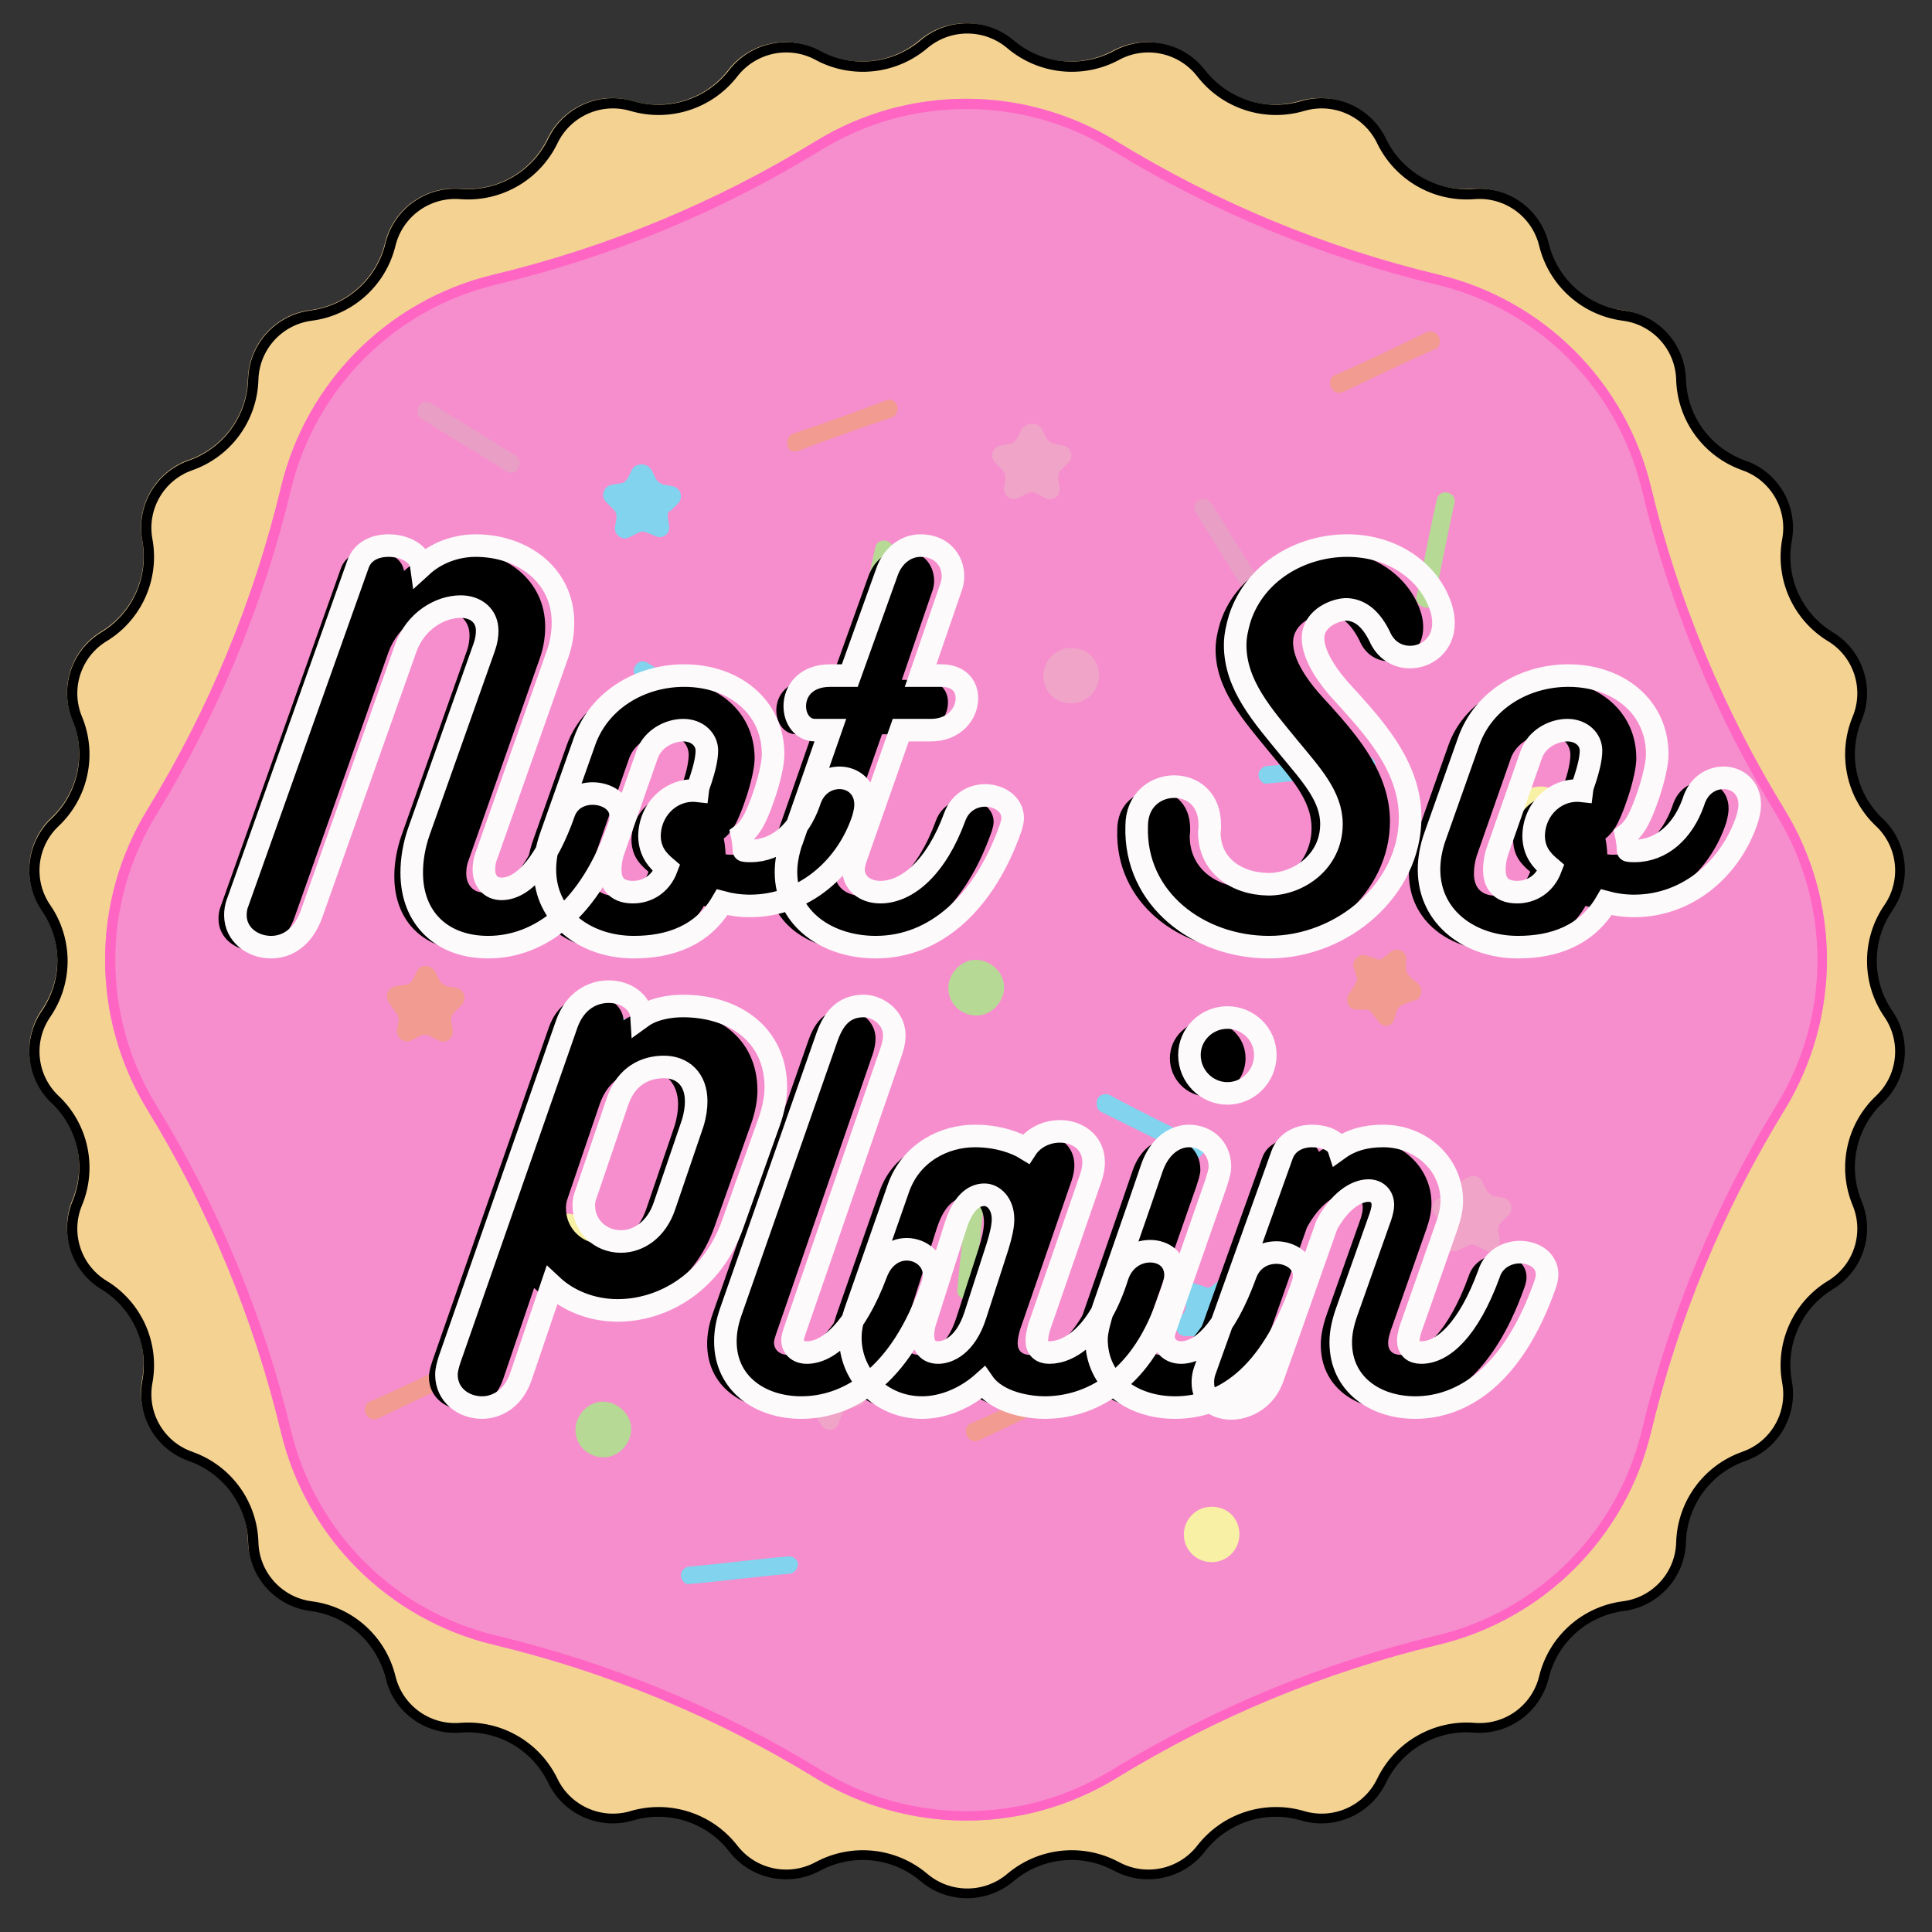 <svg xmlns="http://www.w3.org/2000/svg" xmlns:xlink="http://www.w3.org/1999/xlink" width="188" zoomAndPan="magnify" viewBox="0 0 141 141" height="188" preserveAspectRatio="xMidYMid meet" version="1.0"><rect x="0" y="0" width="141" height="141" fill="#333333" stroke="none"/><defs><g/><clipPath id="e15c8e73e6"><path d="M 2 1 L 139 1 L 139 139 L 2 139 Z M 2 1 " clip-rule="nonzero"/></clipPath><clipPath id="6c3ff6c91c"><path d="M 73.895 2.941 C 75.941 4.676 78.84 4.98 81.203 3.711 L 81.215 3.703 C 83.473 2.488 86.277 3.086 87.848 5.109 C 89.488 7.227 92.258 8.125 94.828 7.375 L 94.859 7.367 C 97.316 6.648 99.93 7.812 101.043 10.117 C 102.203 12.527 104.723 13.977 107.391 13.773 L 107.434 13.77 C 109.98 13.578 112.297 15.258 112.902 17.742 C 113.535 20.336 115.695 22.277 118.344 22.633 L 118.391 22.637 C 120.922 22.973 122.836 25.098 122.91 27.652 C 122.984 30.32 124.695 32.668 127.211 33.562 L 127.25 33.574 C 129.656 34.43 131.086 36.902 130.625 39.414 C 130.141 42.039 131.324 44.691 133.602 46.086 L 133.629 46.102 C 135.805 47.438 136.691 50.156 135.715 52.516 C 134.691 54.984 135.297 57.824 137.234 59.664 L 137.246 59.672 C 139.102 61.43 139.398 64.277 137.953 66.383 C 136.438 68.586 136.438 71.492 137.953 73.695 C 139.398 75.801 139.102 78.648 137.246 80.406 L 137.234 80.418 C 135.297 82.254 134.691 85.098 135.715 87.562 C 136.691 89.922 135.805 92.641 133.629 93.977 L 133.602 93.992 C 131.324 95.387 130.141 98.039 130.625 100.664 C 131.086 103.176 129.656 105.652 127.25 106.504 L 127.211 106.52 C 124.695 107.41 122.984 109.758 122.91 112.43 C 122.836 114.98 120.922 117.105 118.391 117.441 L 118.344 117.449 C 115.695 117.801 113.535 119.742 112.902 122.34 C 112.297 124.82 109.98 126.5 107.434 126.309 L 107.391 126.305 C 104.723 126.102 102.203 127.555 101.043 129.961 C 99.93 132.27 97.312 133.434 94.859 132.715 L 94.828 132.703 C 92.258 131.953 89.488 132.852 87.848 134.969 C 86.277 136.996 83.473 137.59 81.215 136.375 L 81.203 136.371 C 78.84 135.102 75.941 135.402 73.895 137.137 C 71.934 138.793 69.066 138.793 67.105 137.137 C 65.059 135.402 62.16 135.102 59.797 136.371 L 59.785 136.375 C 57.527 137.59 54.723 136.996 53.152 134.969 C 51.512 132.852 48.742 131.953 46.172 132.703 L 46.141 132.715 C 43.688 133.434 41.07 132.27 39.957 129.961 C 38.797 127.555 36.277 126.102 33.609 126.305 L 33.566 126.309 C 31.02 126.5 28.703 124.82 28.098 122.34 C 27.465 119.742 25.305 117.801 22.656 117.449 L 22.609 117.441 C 20.078 117.105 18.164 114.98 18.09 112.43 C 18.016 109.758 16.305 107.41 13.789 106.52 L 13.75 106.504 C 11.344 105.652 9.914 103.176 10.375 100.664 C 10.859 98.039 9.676 95.387 7.398 93.992 L 7.371 93.977 C 5.195 92.641 4.309 89.922 5.285 87.562 C 6.309 85.098 5.703 82.254 3.766 80.418 L 3.754 80.406 C 1.898 78.648 1.602 75.801 3.047 73.695 C 4.562 71.492 4.562 68.586 3.047 66.383 C 1.602 64.277 1.898 61.43 3.754 59.672 L 3.766 59.664 C 5.703 57.824 6.309 54.984 5.285 52.516 C 4.309 50.156 5.195 47.438 7.371 46.102 L 7.398 46.086 C 9.676 44.691 10.859 42.039 10.375 39.414 C 9.914 36.902 11.344 34.43 13.75 33.574 L 13.789 33.562 C 16.305 32.668 18.016 30.32 18.09 27.652 C 18.164 25.098 20.078 22.973 22.609 22.637 L 22.656 22.633 C 25.305 22.277 27.465 20.336 28.098 17.742 C 28.703 15.258 31.02 13.578 33.566 13.77 L 33.609 13.773 C 36.277 13.977 38.797 12.527 39.957 10.117 C 41.07 7.812 43.684 6.648 46.141 7.367 L 46.172 7.375 C 48.742 8.125 51.512 7.227 53.152 5.109 C 54.723 3.086 57.527 2.488 59.785 3.703 L 59.797 3.711 C 62.16 4.98 65.059 4.676 67.105 2.941 C 69.066 1.285 71.934 1.285 73.895 2.941 " clip-rule="nonzero"/></clipPath><clipPath id="664e8dd3dd"><path d="M 2 1 L 140 1 L 140 139 L 2 139 Z M 2 1 " clip-rule="nonzero"/></clipPath><clipPath id="880d976c57"><path d="M 73.977 2.945 C 76.027 4.68 78.93 4.984 81.293 3.715 L 81.305 3.707 C 83.566 2.492 86.371 3.09 87.945 5.117 C 89.586 7.234 92.359 8.137 94.934 7.383 L 94.965 7.375 C 97.422 6.656 100.039 7.82 101.152 10.129 C 102.316 12.539 104.84 13.992 107.508 13.789 L 107.551 13.785 C 110.105 13.594 112.422 15.273 113.027 17.762 C 113.66 20.359 115.824 22.305 118.477 22.656 L 118.523 22.664 C 121.055 23 122.973 25.125 123.043 27.684 C 123.121 30.355 124.832 32.703 127.352 33.598 L 127.391 33.613 C 129.801 34.465 131.234 36.945 130.77 39.457 C 130.285 42.086 131.469 44.742 133.75 46.137 L 133.777 46.152 C 135.957 47.488 136.844 50.211 135.863 52.574 C 134.84 55.043 135.445 57.891 137.387 59.73 L 137.398 59.738 C 139.254 61.5 139.555 64.348 138.105 66.457 C 136.59 68.66 136.59 71.574 138.105 73.777 C 139.555 75.887 139.254 78.734 137.398 80.496 L 137.387 80.504 C 135.445 82.344 134.84 85.191 135.863 87.66 C 136.844 90.023 135.957 92.746 133.777 94.082 L 133.75 94.098 C 131.469 95.492 130.285 98.148 130.77 100.777 C 131.234 103.289 129.801 105.77 127.391 106.621 L 127.352 106.637 C 124.832 107.531 123.121 109.879 123.043 112.555 C 122.973 115.109 121.055 117.234 118.523 117.57 L 118.477 117.578 C 115.824 117.93 113.66 119.875 113.027 122.473 C 112.422 124.961 110.105 126.645 107.551 126.449 L 107.508 126.445 C 104.84 126.242 102.316 127.695 101.152 130.109 C 100.039 132.414 97.422 133.582 94.965 132.863 L 94.934 132.852 C 92.359 132.102 89.586 133 87.945 135.117 C 86.371 137.148 83.566 137.742 81.305 136.527 L 81.293 136.523 C 78.93 135.25 76.027 135.555 73.977 137.289 C 72.016 138.949 69.141 138.949 67.18 137.289 C 65.129 135.555 62.227 135.25 59.863 136.523 L 59.852 136.527 C 57.59 137.742 54.785 137.148 53.211 135.117 C 51.57 133 48.797 132.102 46.223 132.852 L 46.191 132.863 C 43.734 133.582 41.113 132.414 40.004 130.109 C 38.84 127.695 36.316 126.242 33.645 126.445 L 33.605 126.449 C 31.051 126.645 28.734 124.961 28.129 122.473 C 27.496 119.875 25.332 117.93 22.68 117.578 L 22.633 117.57 C 20.102 117.234 18.184 115.109 18.109 112.555 C 18.035 109.879 16.324 107.531 13.805 106.637 L 13.766 106.621 C 11.355 105.77 9.922 103.289 10.387 100.777 C 10.871 98.148 9.688 95.492 7.406 94.098 L 7.379 94.082 C 5.199 92.746 4.312 90.023 5.293 87.66 C 6.316 85.191 5.711 82.344 3.77 80.504 L 3.758 80.496 C 1.902 78.734 1.602 75.887 3.051 73.777 C 4.566 71.574 4.566 68.66 3.051 66.457 C 1.602 64.348 1.902 61.5 3.758 59.738 L 3.77 59.73 C 5.711 57.891 6.316 55.043 5.293 52.574 C 4.312 50.211 5.199 47.488 7.379 46.152 L 7.406 46.137 C 9.688 44.742 10.871 42.086 10.387 39.457 C 9.922 36.945 11.355 34.465 13.766 33.613 L 13.805 33.598 C 16.324 32.703 18.035 30.355 18.109 27.684 C 18.184 25.125 20.102 23 22.633 22.664 L 22.68 22.656 C 25.332 22.305 27.496 20.359 28.129 17.762 C 28.734 15.273 31.051 13.594 33.605 13.785 L 33.648 13.789 C 36.316 13.992 38.84 12.539 40.004 10.129 C 41.113 7.82 43.734 6.656 46.191 7.375 L 46.223 7.383 C 48.797 8.137 51.57 7.234 53.211 5.117 C 54.785 3.09 57.59 2.492 59.852 3.707 L 59.863 3.715 C 62.227 4.984 65.129 4.68 67.18 2.945 C 69.141 1.285 72.016 1.285 73.977 2.945 " clip-rule="nonzero"/></clipPath><clipPath id="9a0cf6ee0a"><path d="M 7 7 L 134 7 L 134 133 L 7 133 Z M 7 7 " clip-rule="nonzero"/></clipPath><clipPath id="c4c55e437a"><path d="M 81.477 10.309 C 88.746 14.77 96.68 18.055 104.977 20.043 C 112.66 21.883 118.656 27.879 120.496 35.562 C 122.484 43.863 125.77 51.793 130.23 59.062 C 134.363 65.797 134.363 74.281 130.23 81.016 C 125.77 88.285 122.484 96.219 120.496 104.516 C 118.656 112.199 112.66 118.199 104.977 120.035 C 96.68 122.023 88.746 125.309 81.477 129.77 C 74.742 133.902 66.258 133.902 59.523 129.77 C 52.254 125.309 44.32 122.023 36.023 120.035 C 28.34 118.199 22.344 112.199 20.504 104.516 C 18.516 96.219 15.23 88.285 10.77 81.016 C 6.637 74.281 6.637 65.797 10.77 59.062 C 15.23 51.793 18.516 43.863 20.504 35.562 C 22.344 27.879 28.34 21.883 36.023 20.043 C 44.32 18.055 52.254 14.77 59.523 10.309 C 66.258 6.176 74.742 6.176 81.477 10.309 " clip-rule="nonzero"/></clipPath><clipPath id="059dbe1c79"><path d="M 7 7 L 134 7 L 134 133 L 7 133 Z M 7 7 " clip-rule="nonzero"/></clipPath><clipPath id="3b7df04542"><path d="M 81.477 10.309 C 88.746 14.77 96.676 18.055 104.977 20.043 C 112.656 21.883 118.656 27.879 120.496 35.562 C 122.484 43.859 125.77 51.793 130.23 59.062 C 134.363 65.797 134.363 74.281 130.23 81.016 C 125.77 88.285 122.484 96.219 120.496 104.516 C 118.656 112.199 112.656 118.195 104.977 120.035 C 96.676 122.023 88.746 125.309 81.477 129.77 C 74.742 133.902 66.258 133.902 59.523 129.77 C 52.254 125.309 44.32 122.023 36.023 120.035 C 28.34 118.195 22.344 112.199 20.504 104.516 C 18.516 96.219 15.23 88.285 10.77 81.016 C 6.637 74.281 6.637 65.797 10.77 59.062 C 15.23 51.793 18.516 43.859 20.504 35.562 C 22.344 27.879 28.34 21.883 36.023 20.043 C 44.32 18.055 52.254 14.77 59.523 10.309 C 66.258 6.176 74.742 6.176 81.477 10.309 " clip-rule="nonzero"/></clipPath><clipPath id="c87017b2fa"><path d="M 49 113 L 59 113 L 59 115.914 L 49 115.914 Z M 49 113 " clip-rule="nonzero"/></clipPath><clipPath id="1447b4365c"><path d="M 110 57 L 114.469 57 L 114.469 62 L 110 62 Z M 110 57 " clip-rule="nonzero"/></clipPath><clipPath id="a2b507c550"><path d="M 26.527 99 L 35 99 L 35 104 L 26.527 104 Z M 26.527 99 " clip-rule="nonzero"/></clipPath></defs><g clip-path="url(#e15c8e73e6)"><g clip-path="url(#6c3ff6c91c)"><path fill="#f4d292" d="M 0.531 0.07 L 140.469 0.07 L 140.469 140.008 L 0.531 140.008 Z M 0.531 0.07 " fill-opacity="1" fill-rule="nonzero"/></g></g><g clip-path="url(#664e8dd3dd)"><g clip-path="url(#880d976c57)"><path stroke-linecap="butt" transform="matrix(1.024, 0, 0, 1.024, 0.532, 0.072)" fill="none" stroke-linejoin="miter" d="M 71.742 2.807 C 73.745 4.501 76.58 4.799 78.888 3.559 L 78.9 3.551 C 81.109 2.364 83.849 2.948 85.387 4.928 C 86.989 6.996 89.698 7.878 92.213 7.141 L 92.243 7.134 C 94.643 6.432 97.2 7.569 98.287 9.824 C 99.424 12.178 101.889 13.598 104.496 13.399 L 104.538 13.395 C 107.033 13.208 109.296 14.849 109.887 17.28 C 110.505 19.817 112.619 21.717 115.21 22.061 L 115.256 22.068 C 117.728 22.397 119.602 24.472 119.671 26.972 C 119.747 29.582 121.418 31.875 123.879 32.749 L 123.917 32.764 C 126.272 33.596 127.672 36.019 127.218 38.472 C 126.745 41.04 127.901 43.635 130.129 44.997 L 130.156 45.012 C 132.285 46.317 133.151 48.977 132.194 51.285 C 131.194 53.697 131.785 56.478 133.682 58.276 L 133.693 58.283 C 135.506 60.004 135.8 62.786 134.384 64.846 C 132.903 66.998 132.903 69.845 134.384 71.997 C 135.8 74.057 135.506 76.839 133.693 78.56 L 133.682 78.568 C 131.785 80.365 131.194 83.146 132.194 85.558 C 133.151 87.866 132.285 90.526 130.156 91.831 L 130.129 91.846 C 127.901 93.208 126.745 95.803 127.218 98.371 C 127.672 100.824 126.272 103.247 123.917 104.079 L 123.879 104.095 C 121.418 104.968 119.747 107.262 119.671 109.875 C 119.602 112.371 117.728 114.447 115.256 114.775 L 115.21 114.782 C 112.619 115.126 110.505 117.026 109.887 119.563 C 109.296 121.994 107.033 123.639 104.538 123.448 L 104.496 123.444 C 101.889 123.246 99.424 124.665 98.287 127.023 C 97.2 129.274 94.643 130.415 92.243 129.713 L 92.213 129.702 C 89.698 128.969 86.989 129.847 85.387 131.915 C 83.849 133.899 81.109 134.479 78.9 133.292 L 78.888 133.288 C 76.58 132.044 73.745 132.342 71.742 134.036 C 69.826 135.658 67.018 135.658 65.102 134.036 C 63.099 132.342 60.264 132.044 57.955 133.288 L 57.944 133.292 C 55.735 134.479 52.995 133.899 51.457 131.915 C 49.855 129.847 47.146 128.969 44.631 129.702 L 44.601 129.713 C 42.2 130.415 39.64 129.274 38.556 127.023 C 37.419 124.665 34.954 123.246 32.345 123.444 L 32.306 123.448 C 29.811 123.639 27.548 121.994 26.957 119.563 C 26.339 117.026 24.225 115.126 21.634 114.782 L 21.588 114.775 C 19.116 114.447 17.242 112.371 17.17 109.875 C 17.097 107.262 15.426 104.968 12.965 104.095 L 12.926 104.079 C 10.572 103.247 9.172 100.824 9.626 98.371 C 10.099 95.803 8.943 93.208 6.715 91.846 L 6.688 91.831 C 4.559 90.526 3.692 87.866 4.65 85.558 C 5.65 83.146 5.058 80.365 3.162 78.568 L 3.151 78.56 C 1.338 76.839 1.044 74.057 2.46 71.997 C 3.94 69.845 3.94 66.998 2.46 64.846 C 1.044 62.786 1.338 60.004 3.151 58.283 L 3.162 58.276 C 5.058 56.478 5.65 53.697 4.65 51.285 C 3.692 48.977 4.559 46.317 6.688 45.012 L 6.715 44.997 C 8.943 43.635 10.099 41.04 9.626 38.472 C 9.172 36.019 10.572 33.596 12.926 32.764 L 12.965 32.749 C 15.426 31.875 17.097 29.582 17.17 26.972 C 17.242 24.472 19.116 22.397 21.588 22.068 L 21.634 22.061 C 24.225 21.717 26.339 19.817 26.957 17.28 C 27.548 14.849 29.811 13.208 32.306 13.395 L 32.348 13.399 C 34.954 13.598 37.419 12.178 38.556 9.824 C 39.64 7.569 42.2 6.432 44.601 7.134 L 44.631 7.141 C 47.146 7.878 49.855 6.996 51.457 4.928 C 52.995 2.948 55.735 2.364 57.944 3.551 L 57.955 3.559 C 60.264 4.799 63.099 4.501 65.102 2.807 C 67.018 1.185 69.826 1.185 71.742 2.807 " stroke="#000000" stroke-width="1.457" stroke-opacity="1" stroke-miterlimit="4"/></g></g><g clip-path="url(#9a0cf6ee0a)"><g clip-path="url(#c4c55e437a)"><path fill="#f68ecd" d="M 4.031 3.574 L 136.969 3.574 L 136.969 136.508 L 4.031 136.508 Z M 4.031 3.574 " fill-opacity="1" fill-rule="nonzero"/></g></g><g clip-path="url(#059dbe1c79)"><g clip-path="url(#3b7df04542)"><path stroke-linecap="butt" transform="matrix(1.023, 0, 0, 1.023, 4.033, 3.572)" fill="none" stroke-linejoin="miter" d="M 75.735 6.587 C 82.844 10.95 90.598 14.163 98.716 16.107 C 106.226 17.906 112.094 23.77 113.893 31.284 C 115.838 39.398 119.05 47.156 123.413 54.266 C 127.454 60.851 127.454 69.149 123.413 75.734 C 119.05 82.843 115.838 90.602 113.893 98.716 C 112.094 106.23 106.226 112.094 98.716 113.893 C 90.598 115.837 82.844 119.05 75.735 123.412 C 69.149 127.454 60.852 127.454 54.266 123.412 C 47.157 119.05 39.398 115.837 31.285 113.893 C 23.77 112.094 17.907 106.23 16.107 98.716 C 14.163 90.602 10.95 82.843 6.588 75.734 C 2.546 69.149 2.546 60.851 6.588 54.266 C 10.95 47.156 14.163 39.398 16.107 31.284 C 17.907 23.77 23.77 17.906 31.285 16.107 C 39.398 14.163 47.157 10.95 54.266 6.587 C 60.852 2.546 69.149 2.546 75.735 6.587 " stroke="#ff66c4" stroke-width="1.457" stroke-opacity="1" stroke-miterlimit="4"/></g></g><path fill="#e99ec5" d="M 37.625 33.242 C 35.598 31.965 33.465 30.688 31.438 29.41 C 30.691 28.984 30.051 30.156 30.797 30.582 C 32.824 31.859 34.957 33.137 36.988 34.414 C 37.625 34.84 38.375 33.773 37.625 33.242 Z M 37.625 33.242 " fill-opacity="1" fill-rule="nonzero"/><path fill="#81d3ee" d="M 53.422 52.184 C 51.395 50.906 49.258 49.629 47.23 48.352 C 46.484 47.926 45.844 49.098 46.59 49.523 C 48.621 50.801 50.754 52.078 52.781 53.355 C 53.422 53.781 54.062 52.609 53.422 52.184 Z M 53.422 52.184 " fill-opacity="1" fill-rule="nonzero"/><path fill="#81d3ee" d="M 99.738 55.164 C 97.285 55.375 94.938 55.695 92.484 55.906 C 92.164 55.906 91.844 56.227 91.844 56.547 C 91.844 56.863 92.164 57.289 92.484 57.184 C 94.938 56.973 97.285 56.652 99.738 56.441 C 100.059 56.441 100.379 56.121 100.379 55.801 C 100.379 55.48 100.059 55.164 99.738 55.164 Z M 99.738 55.164 " fill-opacity="1" fill-rule="nonzero"/><g clip-path="url(#c87017b2fa)"><path fill="#81d3ee" d="M 57.586 113.582 C 55.129 113.793 52.781 114.113 50.328 114.328 C 50.008 114.328 49.688 114.645 49.688 114.965 C 49.688 115.285 50.008 115.711 50.328 115.602 C 52.781 115.391 55.129 115.07 57.586 114.859 C 57.902 114.859 58.223 114.539 58.223 114.219 C 58.332 114.008 58.012 113.582 57.586 113.582 Z M 57.586 113.582 " fill-opacity="1" fill-rule="nonzero"/></g><path fill="#81d3ee" d="M 50.328 77.297 C 48.301 76.02 46.164 74.742 44.137 73.465 C 43.391 72.934 42.75 74.105 43.391 74.637 C 45.418 75.914 47.551 77.191 49.578 78.465 C 50.328 78.891 50.969 77.723 50.328 77.297 Z M 50.328 77.297 " fill-opacity="1" fill-rule="nonzero"/><path fill="#b6d995" d="M 63.668 47.395 C 64.199 45.055 64.629 42.605 65.16 40.266 C 65.375 39.414 64.094 39.094 63.879 39.945 C 63.348 42.285 62.922 44.734 62.387 47.074 C 62.281 47.926 63.562 48.246 63.668 47.395 Z M 63.668 47.395 " fill-opacity="1" fill-rule="nonzero"/><path fill="#e99ec5" d="M 87.254 37.391 C 88.535 39.414 89.816 41.543 91.094 43.562 C 91.523 44.309 92.695 43.672 92.27 42.926 C 90.988 40.902 89.707 38.777 88.426 36.754 C 87.895 36.008 86.828 36.648 87.254 37.391 Z M 87.254 37.391 " fill-opacity="1" fill-rule="nonzero"/><path fill="#b6d995" d="M 104.648 43.883 C 105.184 41.543 105.609 39.094 106.145 36.754 C 106.355 35.902 105.078 35.582 104.863 36.434 C 104.328 38.777 103.902 41.223 103.367 43.562 C 103.262 44.309 104.543 44.734 104.648 43.883 Z M 104.648 43.883 " fill-opacity="1" fill-rule="nonzero"/><path fill="#f29b91" d="M 58.223 32.922 C 60.465 32.07 62.812 31.219 65.055 30.477 C 65.375 30.371 65.59 30.051 65.48 29.625 C 65.375 29.305 65.055 29.094 64.734 29.199 C 62.492 30.051 60.145 30.902 57.902 31.645 C 57.586 31.754 57.371 32.07 57.477 32.496 C 57.477 32.816 57.797 33.031 58.223 32.922 Z M 58.223 32.922 " fill-opacity="1" fill-rule="nonzero"/><path fill="#81d3ee" d="M 47.551 34.305 L 47.871 34.945 C 47.98 35.156 48.191 35.266 48.406 35.371 L 49.047 35.477 C 49.688 35.582 49.898 36.328 49.473 36.754 L 48.938 37.285 C 48.727 37.285 48.727 37.5 48.727 37.711 L 48.832 38.352 C 48.938 38.988 48.301 39.414 47.766 39.094 L 47.23 38.883 C 47.02 38.777 46.805 38.777 46.59 38.883 L 45.949 39.199 C 45.418 39.52 44.777 38.988 44.883 38.457 L 44.992 37.816 C 44.992 37.605 44.992 37.391 44.777 37.18 L 44.242 36.648 C 43.816 36.223 44.031 35.477 44.672 35.371 L 45.312 35.266 C 45.523 35.266 45.738 35.051 45.844 34.84 L 46.164 34.199 C 46.484 33.773 47.23 33.773 47.551 34.305 Z M 47.551 34.305 " fill-opacity="1" fill-rule="nonzero"/><path fill="#f29b91" d="M 62.066 57.078 L 62.387 57.715 C 62.492 57.93 62.707 58.035 62.922 58.141 L 63.562 58.25 C 64.199 58.355 64.414 59.102 63.988 59.527 L 63.453 60.059 C 63.242 60.27 63.242 60.484 63.242 60.695 L 63.348 61.336 C 63.453 61.973 62.812 62.398 62.281 62.078 L 61.641 61.762 C 61.426 61.652 61.211 61.652 61 61.762 L 60.465 61.973 C 59.934 62.293 59.293 61.762 59.398 61.227 L 59.504 60.59 C 59.504 60.375 59.504 60.164 59.293 59.949 L 58.758 59.418 C 58.332 58.992 58.543 58.25 59.184 58.141 L 59.824 58.035 C 60.039 58.035 60.254 57.824 60.359 57.609 L 60.68 56.973 C 61 56.547 61.852 56.547 62.066 57.078 Z M 62.066 57.078 " fill-opacity="1" fill-rule="nonzero"/><path fill="#f29b91" d="M 31.758 70.91 L 32.078 71.551 C 32.184 71.762 32.398 71.867 32.609 71.977 L 33.25 72.082 C 33.891 72.188 34.105 72.934 33.68 73.359 L 33.145 73.891 C 32.93 74.105 32.93 74.316 32.93 74.527 L 33.039 75.168 C 33.145 75.805 32.504 76.23 31.969 75.914 L 31.328 75.594 C 31.117 75.488 30.902 75.488 30.691 75.594 L 30.051 75.914 C 29.516 76.23 28.875 75.699 28.98 75.168 L 29.09 74.527 C 29.09 74.316 29.09 74.105 28.875 73.891 L 28.449 73.254 C 28.023 72.828 28.234 72.082 28.875 71.977 L 29.621 71.867 C 29.836 71.867 30.051 71.656 30.156 71.441 L 30.477 70.805 C 30.691 70.379 31.438 70.379 31.758 70.91 Z M 31.758 70.91 " fill-opacity="1" fill-rule="nonzero"/><path fill="#efa4c8" d="M 76.047 31.328 L 76.367 31.965 C 76.473 32.18 76.688 32.285 76.902 32.391 L 77.543 32.496 C 78.184 32.605 78.395 33.348 77.969 33.773 L 77.434 34.305 C 77.223 34.52 77.223 34.73 77.223 34.945 L 77.328 35.582 C 77.434 36.223 76.793 36.648 76.262 36.328 L 75.621 36.008 C 75.406 35.902 75.195 35.902 74.98 36.008 L 74.34 36.328 C 73.805 36.648 73.164 36.117 73.273 35.582 L 73.379 34.945 C 73.379 34.73 73.379 34.52 73.164 34.305 L 72.633 33.773 C 72.207 33.348 72.418 32.605 73.059 32.496 L 73.699 32.391 C 73.914 32.391 74.125 32.18 74.234 31.965 L 74.555 31.328 C 74.98 30.793 75.727 30.793 76.047 31.328 Z M 76.047 31.328 " fill-opacity="1" fill-rule="nonzero"/><path fill="#efa4c8" d="M 108.172 86.234 L 108.492 86.871 C 108.598 87.086 108.812 87.191 109.023 87.297 L 109.664 87.406 C 110.305 87.512 110.52 88.258 110.094 88.684 L 109.559 89.215 C 109.344 89.426 109.344 89.641 109.344 89.852 L 109.453 90.492 C 109.559 91.129 108.918 91.555 108.383 91.234 L 107.746 90.918 C 107.531 90.809 107.316 90.809 107.105 90.918 L 106.465 91.234 C 105.93 91.555 105.289 91.023 105.395 90.492 L 105.504 89.852 C 105.504 89.641 105.504 89.426 105.289 89.215 L 104.758 88.684 C 104.328 88.258 104.543 87.512 105.184 87.406 L 105.824 87.297 C 106.035 87.297 106.25 87.086 106.355 86.871 L 106.676 86.234 C 107.211 85.703 107.957 85.703 108.172 86.234 Z M 108.172 86.234 " fill-opacity="1" fill-rule="nonzero"/><path fill="#f8f0a5" d="M 39.336 45.586 C 39.336 46.648 38.48 47.609 37.305 47.609 C 36.133 47.609 35.277 46.758 35.277 45.586 C 35.277 44.414 36.133 43.562 37.305 43.562 C 38.48 43.562 39.336 44.414 39.336 45.586 Z M 39.336 45.586 " fill-opacity="1" fill-rule="nonzero"/><g clip-path="url(#1447b4365c)"><path fill="#f8f0a5" d="M 114.469 59.418 C 114.469 60.484 113.613 61.441 112.441 61.441 C 111.371 61.441 110.414 60.59 110.414 59.418 C 110.414 58.25 111.266 57.398 112.441 57.398 C 113.508 57.398 114.469 58.25 114.469 59.418 Z M 114.469 59.418 " fill-opacity="1" fill-rule="nonzero"/></g><path fill="#f8f0a5" d="M 90.453 111.984 C 90.453 113.051 89.602 114.008 88.426 114.008 C 87.359 114.008 86.398 113.156 86.398 111.984 C 86.398 110.922 87.254 109.965 88.426 109.965 C 89.602 109.965 90.453 110.816 90.453 111.984 Z M 90.453 111.984 " fill-opacity="1" fill-rule="nonzero"/><path fill="#f8f0a5" d="M 43.391 90.598 C 43.391 91.66 42.535 92.617 41.363 92.617 C 40.293 92.617 39.336 91.77 39.336 90.598 C 39.336 89.531 40.188 88.574 41.363 88.574 C 42.43 88.574 43.391 89.426 43.391 90.598 Z M 43.391 90.598 " fill-opacity="1" fill-rule="nonzero"/><path fill="#b6d995" d="M 43.391 62.078 C 43.391 63.145 42.535 64.102 41.363 64.102 C 40.293 64.102 39.336 63.25 39.336 62.078 C 39.336 61.016 40.188 60.059 41.363 60.059 C 42.43 60.059 43.391 61.016 43.391 62.078 Z M 43.391 62.078 " fill-opacity="1" fill-rule="nonzero"/><path fill="#efa4c8" d="M 80.211 49.309 C 80.211 50.375 79.355 51.332 78.184 51.332 C 77.008 51.332 76.152 50.48 76.152 49.309 C 76.152 48.246 77.008 47.289 78.184 47.289 C 79.355 47.289 80.211 48.141 80.211 49.309 Z M 80.211 49.309 " fill-opacity="1" fill-rule="nonzero"/><path fill="#e99ec5" d="M 97.926 98.363 C 100.059 99.43 102.301 100.492 104.438 101.664 C 104.758 101.875 105.184 101.77 105.395 101.449 C 105.609 101.133 105.504 100.707 105.184 100.492 C 103.047 99.43 100.809 98.363 98.672 97.195 C 98.352 96.98 97.926 97.09 97.711 97.406 C 97.5 97.727 97.605 98.258 97.926 98.363 Z M 97.926 98.363 " fill-opacity="1" fill-rule="nonzero"/><path fill="#81d3ee" d="M 80.316 81.125 C 82.449 82.191 84.691 83.254 86.828 84.426 C 87.148 84.637 87.574 84.531 87.785 84.211 C 88 83.895 87.895 83.469 87.574 83.254 C 85.438 82.191 83.199 81.125 81.062 79.957 C 80.742 79.742 80.316 79.852 80.102 80.168 C 79.996 80.488 79.996 80.914 80.316 81.125 Z M 80.316 81.125 " fill-opacity="1" fill-rule="nonzero"/><path fill="#b6d995" d="M 70.605 86.98 C 70.391 89.426 70.07 91.77 69.855 94.215 C 69.855 94.535 70.176 94.855 70.496 94.855 C 70.926 94.855 71.137 94.535 71.137 94.215 C 71.352 91.77 71.672 89.426 71.887 86.98 C 71.887 86.66 71.566 86.34 71.246 86.34 C 70.926 86.34 70.605 86.555 70.605 86.98 Z M 70.605 86.98 " fill-opacity="1" fill-rule="nonzero"/><path fill="#f29b91" d="M 77.434 100.812 C 75.195 101.875 73.059 102.941 70.816 103.898 C 70.496 104.004 70.391 104.535 70.605 104.855 C 70.816 105.176 71.137 105.281 71.566 105.07 C 73.805 104.004 75.941 102.941 78.184 101.984 C 78.504 101.875 78.609 101.344 78.395 101.023 C 78.074 100.707 77.754 100.602 77.434 100.812 Z M 77.434 100.812 " fill-opacity="1" fill-rule="nonzero"/><path fill="#f29b91" d="M 104.008 24.305 C 101.77 25.367 99.633 26.434 97.391 27.391 C 97.07 27.496 96.965 28.027 97.18 28.348 C 97.391 28.668 97.711 28.773 98.141 28.559 C 100.379 27.496 102.516 26.434 104.758 25.473 C 105.078 25.367 105.184 24.836 104.969 24.516 C 104.758 24.199 104.328 24.09 104.008 24.305 Z M 104.008 24.305 " fill-opacity="1" fill-rule="nonzero"/><g clip-path="url(#a2b507c550)"><path fill="#f29b91" d="M 33.57 99.215 C 31.328 100.281 29.195 101.344 26.953 102.301 C 26.633 102.41 26.527 102.941 26.742 103.262 C 26.953 103.578 27.273 103.688 27.703 103.473 C 29.941 102.41 32.078 101.344 34.316 100.387 C 34.637 100.281 34.746 99.75 34.531 99.43 C 34.211 99.109 33.891 99.004 33.57 99.215 Z M 33.57 99.215 " fill-opacity="1" fill-rule="nonzero"/></g><path fill="#81d3ee" d="M 88 98.363 L 87.68 97.832 C 87.574 97.621 87.359 97.516 87.148 97.516 L 86.508 97.516 C 85.867 97.516 85.652 96.77 85.973 96.344 L 86.398 95.812 C 86.508 95.598 86.613 95.387 86.508 95.172 L 86.293 94.535 C 86.188 94.004 86.719 93.469 87.254 93.684 L 87.895 93.895 C 88.105 94.004 88.32 94.004 88.535 93.789 L 89.066 93.363 C 89.602 93.043 90.242 93.469 90.137 94.004 L 90.137 94.641 C 90.137 94.855 90.242 95.066 90.453 95.277 L 90.988 95.703 C 91.414 96.129 91.309 96.875 90.668 96.98 L 90.027 97.195 C 89.816 97.301 89.602 97.406 89.496 97.621 L 89.281 98.258 C 89.066 98.789 88.32 98.898 88 98.363 Z M 88 98.363 " fill-opacity="1" fill-rule="nonzero"/><path fill="#f29b91" d="M 100.594 74.527 L 100.168 73.996 C 100.059 73.785 99.848 73.68 99.633 73.68 L 98.992 73.68 C 98.352 73.68 98.141 72.934 98.461 72.508 L 98.887 71.867 C 98.992 71.656 99.102 71.441 98.992 71.23 L 98.781 70.594 C 98.672 70.059 99.207 69.527 99.738 69.742 L 100.379 69.953 C 100.594 70.059 100.809 70.059 101.02 69.848 L 101.555 69.422 C 102.09 69.102 102.727 69.527 102.621 70.059 L 102.621 70.699 C 102.621 70.91 102.727 71.125 102.941 71.336 L 103.477 71.762 C 103.902 72.188 103.797 72.934 103.156 73.039 L 102.516 73.254 C 102.301 73.359 102.09 73.465 101.98 73.68 L 101.77 74.316 C 101.66 74.953 100.914 75.062 100.594 74.527 Z M 100.594 74.527 " fill-opacity="1" fill-rule="nonzero"/><path fill="#efa4c8" d="M 59.934 104.004 L 59.613 103.473 C 59.504 103.262 59.293 103.152 59.078 103.152 L 58.438 103.152 C 57.797 103.152 57.586 102.41 57.902 101.984 L 58.332 101.449 C 58.438 101.238 58.543 101.023 58.438 100.812 L 58.223 100.176 C 58.117 99.641 58.652 99.109 59.184 99.324 L 59.824 99.535 C 60.039 99.641 60.254 99.641 60.465 99.43 L 61 99.004 C 61.531 98.684 62.172 99.109 62.066 99.641 L 62.066 100.281 C 62.066 100.492 62.172 100.707 62.387 100.918 L 62.922 101.344 C 63.348 101.77 63.242 102.516 62.602 102.621 L 61.961 102.836 C 61.746 102.941 61.531 103.047 61.426 103.262 L 61.211 103.898 C 61 104.43 60.254 104.535 59.934 104.004 Z M 59.934 104.004 " fill-opacity="1" fill-rule="nonzero"/><path fill="#f8f0a5" d="M 85.652 66.867 C 85.547 65.805 86.398 64.738 87.465 64.633 C 88.535 64.527 89.602 65.379 89.707 66.441 C 89.816 67.508 88.961 68.57 87.895 68.676 C 86.828 68.781 85.758 68.039 85.652 66.867 Z M 85.652 66.867 " fill-opacity="1" fill-rule="nonzero"/><path fill="#b6d995" d="M 69.219 72.293 C 69.109 71.23 69.965 70.168 71.031 70.059 C 72.098 69.953 73.164 70.805 73.273 71.867 C 73.379 72.934 72.527 73.996 71.457 74.105 C 70.391 74.211 69.324 73.465 69.219 72.293 Z M 69.219 72.293 " fill-opacity="1" fill-rule="nonzero"/><path fill="#b6d995" d="M 42.004 104.535 C 41.895 103.473 42.75 102.41 43.816 102.301 C 44.883 102.195 45.949 103.047 46.059 104.109 C 46.164 105.176 45.312 106.238 44.242 106.348 C 43.176 106.453 42.109 105.707 42.004 104.535 Z M 42.004 104.535 " fill-opacity="1" fill-rule="nonzero"/><path fill="#efa4c8" d="M 53.957 86.555 C 53.848 85.488 54.703 84.426 55.77 84.32 C 56.836 84.211 57.902 85.062 58.012 86.129 C 58.117 87.191 57.266 88.258 56.195 88.363 C 55.129 88.574 54.062 87.723 53.957 86.555 Z M 53.957 86.555 " fill-opacity="1" fill-rule="nonzero"/><g fill="#000000" fill-opacity="1"><g transform="translate(17.934, 69.382)"><g><path d="M 24.008 -11.18 C 23.133 -11.18 22.258 -10.742 21.922 -9.766 C 20.742 -6.43 19.094 -4.242 17.375 -4.242 C 16.566 -4.242 16.094 -4.848 16.094 -5.625 C 16.094 -5.926 16.129 -6.262 16.266 -6.602 L 21.383 -21.113 C 21.684 -21.922 21.855 -22.73 21.855 -23.637 C 21.855 -27.039 18.957 -29.227 15.488 -29.227 C 14.445 -29.227 12.863 -28.926 11.551 -27.711 C 11.414 -28.688 10.27 -29.227 9.16 -29.227 C 8.184 -29.227 7.273 -28.824 6.938 -27.883 L -1.816 -3.266 C -1.953 -2.93 -1.988 -2.594 -1.988 -2.324 C -1.988 -0.91 -0.742 0 0.605 0 C 1.816 0 2.965 -0.742 3.57 -2.457 L 10.406 -21.754 C 11.113 -23.738 12.898 -24.785 14.41 -24.785 C 15.488 -24.785 16.332 -24.145 16.332 -23.031 C 16.332 -22.695 16.297 -22.324 16.129 -21.855 L 11.383 -8.453 C 11.012 -7.406 10.844 -6.363 10.844 -5.422 C 10.844 -2.055 13.098 0 16.398 0 C 20.137 0 23.84 -2.66 25.961 -8.891 C 26.027 -9.125 26.062 -9.328 26.062 -9.531 C 26.062 -10.574 25.051 -11.18 24.008 -11.18 Z M 24.008 -11.18 "/></g></g></g><g fill="#000000" fill-opacity="1"><g transform="translate(38.71, 69.382)"><g><path d="M 14.242 -7.039 C 14.242 -7.004 14.242 -7.543 14.109 -8.184 C 14.344 -8.352 14.582 -8.621 14.781 -8.922 C 15.355 -9.766 16.363 -12.695 16.363 -14.043 C 16.363 -17.477 13.535 -19.766 9.898 -19.766 C 6.734 -19.766 3.738 -18.016 2.66 -15.02 L 0.203 -8.082 C -0.102 -7.238 -0.234 -6.398 -0.234 -5.656 C -0.234 -2.121 2.793 0 6.23 0 C 8.855 0 11.246 -0.844 12.66 -3.266 C 13.266 -3.098 13.973 -2.996 14.68 -2.996 C 18.656 -2.996 21.785 -5.824 22.93 -9.359 C 23.031 -9.73 23.098 -10.066 23.098 -10.371 C 23.098 -11.617 22.191 -12.324 21.215 -12.324 C 20.305 -12.324 19.363 -11.785 18.992 -10.539 C 18.25 -8.453 16.703 -7.004 14.715 -7.004 C 14.582 -7.004 14.379 -7.004 14.242 -7.039 Z M 11.113 -12.223 C 11.012 -11.922 10.91 -11.652 10.875 -11.383 C 9.023 -11.582 7.375 -10.066 7.375 -8.047 C 7.406 -6.902 7.98 -6.297 8.621 -5.758 C 8.184 -4.578 7.207 -4.008 6.164 -4.008 C 4.848 -4.008 4.512 -4.816 4.512 -5.625 C 4.512 -6.262 4.68 -6.871 4.816 -7.207 L 7.207 -14.043 C 7.609 -15.152 8.789 -15.793 9.832 -15.793 C 10.875 -15.793 11.551 -15.086 11.551 -14.312 C 11.551 -13.703 11.348 -12.93 11.113 -12.223 Z M 11.113 -12.223 "/></g></g></g><g fill="#000000" fill-opacity="1"><g transform="translate(56.287, 69.382)"><g><path d="M 12.02 -9.496 C 10.676 -5.793 8.555 -4.008 6.602 -4.008 C 5.387 -4.008 4.648 -4.746 4.648 -5.656 C 4.648 -5.895 4.715 -6.164 4.781 -6.398 L 8.082 -15.793 L 10.27 -15.793 C 11.988 -15.793 12.898 -17.004 12.898 -18.117 C 12.898 -18.992 12.324 -19.766 11.043 -19.766 L 9.531 -19.766 L 11.785 -26.332 C 11.852 -26.566 11.887 -26.77 11.887 -26.973 C 11.887 -28.219 11.012 -29.227 9.531 -29.227 C 8.418 -29.227 7.477 -28.453 7.07 -27.273 L 4.379 -19.766 L 2.965 -19.766 C 1.145 -19.766 0.371 -18.621 0.371 -17.543 C 0.371 -16.602 0.941 -15.793 1.852 -15.793 L 2.965 -15.793 L 0.133 -7.676 L 0.133 -7.711 C -0.133 -6.902 -0.27 -6.164 -0.27 -5.453 C -0.27 -2.02 2.793 0 6.262 0 C 10.574 0 14.176 -3.199 16.094 -8.723 C 16.164 -8.957 16.23 -9.191 16.23 -9.395 C 16.23 -10.406 15.254 -11.043 14.211 -11.043 C 13.367 -11.043 12.426 -10.574 12.02 -9.496 Z M 12.02 -9.496 "/></g></g></g><g fill="#000000" fill-opacity="1"><g transform="translate(67.297, 69.382)"><g/></g></g><g fill="#000000" fill-opacity="1"><g transform="translate(80.16, 69.382)"><g><path d="M 16.703 -29.227 C 13.367 -29.227 10 -27.344 8.891 -23.941 C 8.688 -23.27 8.555 -22.629 8.555 -21.988 C 8.555 -19.059 10.574 -16.836 12.492 -14.48 C 14.074 -12.559 15.559 -10.977 15.559 -8.957 C 15.559 -6.23 13.168 -4.578 10.977 -4.578 C 8.555 -4.613 6.633 -6.027 6.668 -8.418 C 6.699 -8.586 6.699 -8.754 6.699 -8.891 C 6.699 -10.809 5.422 -11.684 4.109 -11.684 C 2.762 -11.684 1.379 -10.707 1.379 -8.824 C 1.211 -3.469 5.926 0 11.012 0 C 16.398 0 21.281 -4.242 21.281 -9.43 C 21.281 -12.93 18.957 -15.625 16.902 -17.914 L 16.5 -18.352 C 15.219 -19.73 14.211 -21.246 14.211 -22.492 C 14.211 -23.977 15.926 -24.613 16.703 -24.582 C 17.746 -24.516 18.488 -23.773 19.059 -22.629 C 19.496 -21.586 20.371 -21.113 21.281 -21.113 C 22.492 -21.113 23.707 -22.023 23.707 -23.57 C 23.707 -23.906 23.672 -24.211 23.57 -24.582 C 22.797 -27.207 20.137 -29.227 16.703 -29.227 Z M 16.703 -29.227 "/></g></g></g><g fill="#000000" fill-opacity="1"><g transform="translate(103.057, 69.382)"><g><path d="M 14.242 -7.039 C 14.242 -7.004 14.242 -7.543 14.109 -8.184 C 14.344 -8.352 14.582 -8.621 14.781 -8.922 C 15.355 -9.766 16.363 -12.695 16.363 -14.043 C 16.363 -17.477 13.535 -19.766 9.898 -19.766 C 6.734 -19.766 3.738 -18.016 2.66 -15.02 L 0.203 -8.082 C -0.102 -7.238 -0.234 -6.398 -0.234 -5.656 C -0.234 -2.121 2.793 0 6.23 0 C 8.855 0 11.246 -0.844 12.66 -3.266 C 13.266 -3.098 13.973 -2.996 14.68 -2.996 C 18.656 -2.996 21.785 -5.824 22.93 -9.359 C 23.031 -9.73 23.098 -10.066 23.098 -10.371 C 23.098 -11.617 22.191 -12.324 21.215 -12.324 C 20.305 -12.324 19.363 -11.785 18.992 -10.539 C 18.25 -8.453 16.703 -7.004 14.715 -7.004 C 14.582 -7.004 14.379 -7.004 14.242 -7.039 Z M 11.113 -12.223 C 11.012 -11.922 10.91 -11.652 10.875 -11.383 C 9.023 -11.582 7.375 -10.066 7.375 -8.047 C 7.406 -6.902 7.98 -6.297 8.621 -5.758 C 8.184 -4.578 7.207 -4.008 6.164 -4.008 C 4.848 -4.008 4.512 -4.816 4.512 -5.625 C 4.512 -6.262 4.68 -6.871 4.816 -7.207 L 7.207 -14.043 C 7.609 -15.152 8.789 -15.793 9.832 -15.793 C 10.875 -15.793 11.551 -15.086 11.551 -14.312 C 11.551 -13.703 11.348 -12.93 11.113 -12.223 Z M 11.113 -12.223 "/></g></g></g><path stroke-linecap="butt" transform="matrix(0.168, 0, -0, 0.168, 10.128, 36.532)" fill="none" stroke-linejoin="miter" d="M 197.122 127.275 C 191.923 127.275 186.676 129.863 184.671 135.715 C 177.653 155.627 167.79 168.684 157.578 168.684 C 152.728 168.684 149.93 165.047 149.93 160.43 C 149.93 158.612 150.117 156.607 150.91 154.601 L 181.477 67.982 C 183.296 63.179 184.275 58.33 184.275 52.92 C 184.275 32.612 166.998 19.555 146.293 19.555 C 140.068 19.555 130.648 21.374 122.791 28.578 C 121.998 22.749 115.143 19.555 108.498 19.555 C 102.669 19.555 97.26 21.957 95.254 27.599 L 43.003 174.513 C 42.164 176.542 41.977 178.547 41.977 180.109 C 41.977 188.55 49.438 194.005 57.482 194.005 C 64.687 194.005 71.519 189.575 75.133 179.34 L 115.959 64.159 C 120.179 52.291 130.835 46.065 139.858 46.065 C 146.293 46.065 151.353 49.889 151.353 56.511 C 151.353 58.516 151.096 60.731 150.117 63.576 L 121.765 143.55 C 119.55 149.798 118.57 156.024 118.57 161.666 C 118.57 181.741 132 194.005 151.749 194.005 C 174.016 194.005 196.143 178.104 208.803 140.962 C 209.2 139.539 209.386 138.303 209.386 137.138 C 209.386 130.889 203.371 127.275 197.122 127.275 Z M 262.897 151.99 C 262.897 152.2 262.897 148.959 262.057 145.182 C 263.479 144.156 264.902 142.524 266.068 140.752 C 269.518 135.715 275.557 118.228 275.557 110.184 C 275.557 89.666 258.676 76.026 236.923 76.026 C 218.037 76.026 200.176 86.495 193.741 104.355 L 179.075 145.765 C 177.257 150.778 176.417 155.814 176.417 160.244 C 176.417 181.345 194.534 194.005 215.052 194.005 C 230.697 194.005 244.99 188.993 253.43 174.513 C 257.044 175.493 261.264 176.099 265.485 176.099 C 289.197 176.099 307.896 159.218 314.705 138.117 C 315.334 135.902 315.731 133.897 315.731 132.078 C 315.731 124.664 310.298 120.443 304.446 120.443 C 299.06 120.443 293.417 123.638 291.202 131.099 C 286.795 143.55 277.562 152.2 265.694 152.2 C 264.902 152.2 263.666 152.2 262.897 151.99 Z M 244.197 121.026 C 243.544 122.845 242.961 124.477 242.775 126.086 C 231.723 124.85 221.86 133.897 221.86 145.951 C 222.07 152.783 225.498 156.42 229.321 159.661 C 226.687 166.679 220.881 170.107 214.656 170.107 C 206.798 170.107 204.793 165.233 204.793 160.43 C 204.793 156.607 205.772 152.969 206.612 150.964 L 220.881 110.184 C 223.283 103.563 230.301 99.739 236.549 99.739 C 242.775 99.739 246.785 103.959 246.785 108.576 C 246.785 112.19 245.573 116.806 244.197 121.026 Z M 354.505 137.324 C 346.461 159.404 333.801 170.107 322.166 170.107 C 314.915 170.107 310.485 165.63 310.485 160.244 C 310.485 158.822 310.881 157.189 311.324 155.814 L 331.003 99.739 L 344.06 99.739 C 354.319 99.739 359.751 92.534 359.751 85.842 C 359.751 80.643 356.324 76.026 348.676 76.026 L 339.63 76.026 L 353.13 36.832 C 353.526 35.41 353.712 34.221 353.712 33.008 C 353.712 25.594 348.466 19.555 339.63 19.555 C 333.008 19.555 327.365 24.172 324.964 31.19 L 308.876 76.026 L 300.435 76.026 C 289.593 76.026 284.977 82.858 284.977 89.293 C 284.977 94.936 288.404 99.739 293.814 99.739 L 300.435 99.739 L 283.555 148.166 L 283.555 147.98 C 281.969 152.783 281.153 157.189 281.153 161.41 C 281.153 181.928 299.456 194.005 320.161 194.005 C 345.878 194.005 367.352 174.91 378.847 141.941 C 379.244 140.519 379.64 139.143 379.64 137.907 C 379.64 131.868 373.788 128.091 367.609 128.091 C 362.549 128.091 356.907 130.889 354.505 137.324 Z M 524.969 19.555 C 505.057 19.555 484.982 30.793 478.313 51.102 C 477.124 55.135 476.285 58.912 476.285 62.736 C 476.285 80.247 488.363 93.513 499.857 107.596 C 509.277 119.021 518.114 128.487 518.114 140.519 C 518.114 156.816 503.868 166.679 490.764 166.679 C 476.285 166.469 464.86 158.029 465.07 143.759 C 465.256 142.78 465.256 141.731 465.256 140.962 C 465.256 129.467 457.609 124.267 449.798 124.267 C 441.754 124.267 433.5 130.073 433.5 141.358 C 432.474 173.301 460.64 194.005 490.974 194.005 C 523.15 194.005 552.295 168.684 552.295 137.721 C 552.295 116.806 538.422 100.718 526.158 87.078 L 523.756 84.467 C 516.085 76.236 510.116 67.143 510.116 59.752 C 510.116 50.915 520.305 47.091 524.969 47.278 C 531.194 47.674 535.624 52.081 539.005 58.912 C 541.663 65.138 546.862 67.982 552.295 67.982 C 559.523 67.982 566.774 62.55 566.774 53.317 C 566.774 51.311 566.541 49.493 565.935 47.278 C 561.342 31.586 545.44 19.555 524.969 19.555 Z M 646.981 151.99 C 646.981 152.2 646.981 148.959 646.142 145.182 C 647.564 144.156 648.987 142.524 650.152 140.752 C 653.603 135.715 659.642 118.228 659.642 110.184 C 659.642 89.666 642.761 76.026 621.007 76.026 C 602.121 76.026 584.261 86.495 577.826 104.355 L 563.16 145.765 C 561.342 150.778 560.502 155.814 560.502 160.244 C 560.502 181.345 578.619 194.005 599.137 194.005 C 614.782 194.005 629.051 188.993 637.492 174.513 C 641.129 175.493 645.349 176.099 649.569 176.099 C 673.282 176.099 691.958 159.218 698.79 138.117 C 699.419 135.902 699.816 133.897 699.816 132.078 C 699.816 124.664 694.383 120.443 688.531 120.443 C 683.145 120.443 677.502 123.638 675.287 131.099 C 670.857 143.55 661.647 152.2 649.756 152.2 C 648.987 152.2 647.751 152.2 646.981 151.99 Z M 628.282 121.026 C 627.629 122.845 627.046 124.477 626.86 126.086 C 615.808 124.85 605.945 133.897 605.945 145.951 C 606.155 152.783 609.583 156.42 613.406 159.661 C 610.748 166.679 604.966 170.107 598.741 170.107 C 590.883 170.107 588.878 165.233 588.878 160.43 C 588.878 156.607 589.857 152.969 590.697 150.964 L 604.966 110.184 C 607.367 103.563 614.386 99.739 620.611 99.739 C 626.86 99.739 630.87 103.959 630.87 108.576 C 630.87 112.19 629.658 116.806 628.282 121.026 Z M 628.282 121.026 " stroke="#fdfafc" stroke-width="9.799" stroke-opacity="1" stroke-miterlimit="4"/><g fill="#000000" fill-opacity="1"><g transform="translate(32.515, 102.889)"><g><path d="M 15.996 -29.227 C 15.051 -29.227 13.84 -29.027 12.996 -28.418 C 12.93 -29.531 11.82 -30.273 10.605 -30.273 C 9.395 -30.273 8.148 -29.598 7.543 -27.914 L -0.977 -3.504 C -1.109 -3.098 -1.211 -2.727 -1.211 -2.391 C -1.211 -0.91 0.035 0 1.379 0 C 2.492 0 3.672 -0.672 4.211 -2.258 L 6.465 -8.891 C 7.645 -7.777 9.359 -7.07 11.246 -7.07 C 14.547 -7.07 18.117 -9.09 19.633 -13.367 L 22.293 -20.844 C 22.594 -21.684 22.762 -22.562 22.762 -23.301 C 22.762 -27.176 19.699 -29.227 15.996 -29.227 Z M 16.703 -20.676 L 14.648 -14.648 C 14.074 -12.965 12.797 -12.09 11.484 -12.09 C 10 -12.09 8.789 -13.199 8.789 -14.715 C 8.789 -14.984 8.824 -15.188 8.922 -15.457 L 11.246 -22.293 C 11.887 -24.145 13.266 -24.785 14.613 -24.785 C 15.961 -24.785 16.973 -23.906 16.973 -22.293 C 16.973 -21.855 16.902 -21.316 16.703 -20.676 Z M 16.703 -20.676 "/></g></g></g><g fill="#000000" fill-opacity="1"><g transform="translate(52.011, 102.889)"><g><path d="M 4.613 -5.488 L 11.684 -25.961 C 11.82 -26.367 11.887 -26.77 11.887 -27.105 C 11.887 -28.387 10.676 -29.227 9.664 -29.227 C 8.383 -29.227 7.543 -28.52 7.004 -27.004 L 0 -7.004 C -0.27 -6.23 -0.402 -5.523 -0.402 -4.816 C -0.402 -1.719 2.156 0 5.117 0 C 8.316 0 12.324 -1.988 14.68 -8.992 C 14.75 -9.227 14.781 -9.461 14.781 -9.664 C 14.781 -10.742 13.84 -11.516 12.797 -11.516 C 11.953 -11.516 11.043 -11.012 10.574 -9.766 C 9.059 -5.723 7.105 -4.008 5.523 -4.008 C 4.848 -4.008 4.477 -4.41 4.477 -4.918 C 4.477 -5.051 4.547 -5.285 4.613 -5.488 Z M 4.613 -5.488 "/></g></g></g><g fill="#000000" fill-opacity="1"><g transform="translate(61.406, 102.889)"><g><path d="M 21.113 -11.383 C 20.172 -11.383 19.125 -10.809 18.723 -9.531 C 17.41 -5.387 15.289 -4.008 13.773 -4.008 C 13.199 -4.008 12.863 -4.309 12.863 -4.848 C 12.863 -5.117 12.93 -5.453 13.031 -5.824 L 16.805 -16.734 C 16.938 -17.141 17.004 -17.512 17.004 -17.848 C 17.004 -19.328 15.793 -20.102 14.547 -20.102 C 13.605 -20.102 12.629 -19.664 12.09 -18.824 C 11.383 -19.262 10.066 -19.766 8.352 -19.766 C 6.129 -19.766 3.703 -18.555 2.793 -15.961 L -0.371 -6.902 C -0.574 -6.297 -0.707 -5.691 -0.707 -5.086 C -0.707 -2.289 1.551 0 4.512 0 C 6.094 0 7.711 -0.707 8.957 -1.816 C 10.035 -0.27 12.426 0 13.434 0 C 16.23 0 19.969 -1.414 22.125 -6.871 C 22.594 -8.184 22.965 -9.023 22.965 -9.629 C 22.965 -10.773 22.09 -11.383 21.113 -11.383 Z M 10 -11.719 L 8.383 -6.699 C 7.676 -4.512 6.398 -4.008 5.691 -4.008 C 4.949 -4.008 4.578 -4.477 4.578 -5.254 C 4.578 -5.691 4.68 -6.094 4.781 -6.398 L 6.938 -13.168 C 7.578 -15.219 8.52 -15.488 9.059 -15.488 C 9.699 -15.488 10.406 -14.852 10.406 -13.703 C 10.406 -13.199 10.27 -12.559 10 -11.719 Z M 10 -11.719 "/></g></g></g><g fill="#000000" fill-opacity="1"><g transform="translate(79.083, 102.889)"><g><path d="M 9.059 -22.863 C 10.574 -22.863 11.82 -24.109 11.82 -25.66 C 11.82 -27.176 10.574 -28.387 9.059 -28.387 C 7.543 -28.387 6.297 -27.176 6.297 -25.66 C 6.297 -24.109 7.543 -22.863 9.059 -22.863 Z M 4.512 -5.691 L 8.215 -16.266 C 8.352 -16.703 8.52 -17.172 8.52 -17.512 C 8.52 -18.992 7.406 -19.766 6.262 -19.766 C 5.219 -19.766 4.109 -19.023 3.57 -17.441 C 2.492 -14.277 1.078 -10.27 0 -7.137 C -0.203 -6.465 -0.473 -5.555 -0.473 -4.984 C -0.473 -1.816 2.156 0 5.254 0 C 8.555 0 12.191 -2.02 14.547 -8.992 C 14.613 -9.191 14.648 -9.395 14.648 -9.598 C 14.648 -10.641 13.637 -11.281 12.629 -11.281 C 11.719 -11.281 10.809 -10.809 10.406 -9.766 C 8.824 -5.387 7.039 -4.008 5.691 -4.008 C 4.918 -4.008 4.41 -4.512 4.41 -5.152 C 4.41 -5.32 4.445 -5.488 4.512 -5.691 Z M 4.512 -5.691 "/></g></g></g><g fill="#000000" fill-opacity="1"><g transform="translate(88.377, 102.889)"><g><path d="M 18.789 -9.699 C 17.309 -5.656 15.457 -4.008 13.875 -4.008 C 13.266 -4.008 12.93 -4.309 12.93 -4.883 C 12.93 -5.117 12.996 -5.387 13.098 -5.723 L 15.727 -13.199 C 15.961 -13.875 16.094 -14.48 16.094 -15.051 C 16.094 -17.746 13.805 -19.766 11.113 -19.766 C 9.797 -19.766 8.754 -19.465 7.879 -18.824 C 7.676 -19.43 6.836 -19.766 5.926 -19.766 C 4.984 -19.766 4.074 -19.328 3.738 -18.387 L -1.887 -2.66 C -1.988 -2.355 -2.02 -2.086 -2.02 -1.816 C -2.02 -0.574 -1.043 0.066 0.035 0.066 C 1.211 0.066 2.559 -0.672 3.062 -2.188 C 4.242 -5.453 5.859 -10.066 7.004 -13.301 C 7.914 -14.984 9.09 -15.793 10.035 -15.793 C 10.641 -15.793 11.078 -15.387 11.078 -14.75 C 11.078 -14.512 11.012 -14.211 10.91 -13.906 L 8.453 -6.969 C 8.184 -6.195 8.016 -5.453 8.016 -4.746 C 8.016 -1.648 10.574 0 13.434 0 C 16.871 0 20.539 -2.324 22.863 -8.891 C 22.965 -9.16 23.031 -9.43 23.031 -9.664 C 23.031 -10.742 22.055 -11.312 21.047 -11.312 C 20.137 -11.312 19.125 -10.809 18.789 -9.699 Z M 18.789 -9.699 "/></g></g></g><path stroke-linecap="butt" transform="matrix(0.168, 0, -0, 0.168, 10.128, 36.532)" fill="none" stroke-linejoin="miter" d="M 236.363 219.56 C 230.72 219.56 223.469 220.726 218.456 224.363 C 218.06 217.741 211.438 213.334 204.163 213.334 C 196.959 213.334 189.498 217.345 185.93 227.347 L 135.031 373.096 C 134.262 375.497 133.656 377.712 133.656 379.718 C 133.656 388.554 141.07 394.01 149.114 394.01 C 155.736 394.01 162.754 389.977 165.995 380.557 L 179.449 340.966 C 186.513 347.588 196.772 351.808 208.011 351.808 C 227.689 351.808 249.024 339.731 258.047 314.223 L 273.948 269.619 C 275.72 264.56 276.746 259.36 276.746 254.93 C 276.746 231.824 258.443 219.56 236.363 219.56 Z M 240.583 270.599 L 228.319 306.552 C 224.891 316.624 217.22 321.871 209.433 321.871 C 200.596 321.871 193.322 315.202 193.322 306.156 C 193.322 304.547 193.531 303.358 194.114 301.749 L 208.011 260.922 C 211.834 249.871 220.065 246.047 228.132 246.047 C 236.176 246.047 242.145 251.316 242.145 260.922 C 242.145 263.58 241.772 266.751 240.583 270.599 Z M 284.767 361.228 L 326.969 239.029 C 327.808 236.627 328.205 234.226 328.205 232.22 C 328.205 224.573 320.93 219.56 314.961 219.56 C 307.29 219.56 302.301 223.78 299.06 232.803 L 257.254 352.181 C 255.622 356.798 254.829 361.018 254.829 365.238 C 254.829 383.751 270.101 394.01 287.821 394.01 C 306.894 394.01 330.793 382.119 344.876 340.314 C 345.272 338.938 345.482 337.516 345.482 336.303 C 345.482 329.868 339.839 325.251 333.591 325.251 C 328.601 325.251 323.145 328.306 320.347 335.697 C 311.324 359.852 299.643 370.111 290.223 370.111 C 286.189 370.111 283.998 367.64 283.998 364.655 C 283.998 363.863 284.371 362.44 284.767 361.228 Z M 439.329 326.091 C 433.686 326.091 427.508 329.472 425.06 337.119 C 417.249 361.858 404.588 370.111 395.518 370.111 C 392.137 370.111 390.109 368.293 390.109 365.052 C 390.109 363.42 390.505 361.415 391.088 359.2 L 413.611 294.101 C 414.404 291.7 414.8 289.485 414.8 287.479 C 414.8 278.643 407.572 274.026 400.135 274.026 C 394.539 274.026 388.687 276.614 385.446 281.627 C 381.225 279.039 373.438 276.031 363.179 276.031 C 349.865 276.031 335.456 283.259 330 298.718 L 311.114 352.788 C 309.878 356.402 309.109 360.039 309.109 363.676 C 309.109 380.301 322.539 394.01 340.259 394.01 C 349.679 394.01 359.355 389.79 366.816 383.145 C 373.228 392.378 387.474 394.01 393.49 394.01 C 410.184 394.01 432.521 385.57 445.368 352.974 C 448.166 345.187 450.381 340.127 450.381 336.536 C 450.381 329.658 445.181 326.091 439.329 326.091 Z M 373.041 324.086 L 363.365 354 C 359.145 367.057 351.497 370.111 347.277 370.111 C 342.871 370.111 340.655 367.267 340.655 362.65 C 340.655 360.039 341.238 357.637 341.868 355.819 L 354.738 315.389 C 358.562 303.171 364.158 301.562 367.399 301.562 C 371.223 301.562 375.443 305.386 375.443 312.194 C 375.443 315.202 374.604 319.026 373.041 324.086 Z M 472.904 257.542 C 481.951 257.542 489.388 250.081 489.388 240.847 C 489.388 231.824 481.951 224.573 472.904 224.573 C 463.881 224.573 456.42 231.824 456.42 240.847 C 456.42 250.081 463.881 257.542 472.904 257.542 Z M 445.787 360.039 L 467.868 296.946 C 468.684 294.288 469.663 291.49 469.663 289.485 C 469.663 280.648 463.041 276.031 456.233 276.031 C 449.984 276.031 443.363 280.461 440.122 289.881 C 433.71 308.767 425.269 332.712 418.834 351.412 C 417.598 355.422 416.036 360.832 416.036 364.259 C 416.036 383.145 431.681 394.01 450.194 394.01 C 469.873 394.01 491.603 381.933 505.64 340.314 C 506.083 339.148 506.269 337.912 506.269 336.746 C 506.269 330.497 500.254 326.674 494.215 326.674 C 488.759 326.674 483.373 329.472 480.948 335.697 C 471.482 361.858 460.85 370.111 452.782 370.111 C 448.189 370.111 445.181 367.057 445.181 363.233 C 445.181 362.254 445.391 361.228 445.787 360.039 Z M 586.476 336.093 C 577.593 360.249 566.564 370.111 557.145 370.111 C 553.507 370.111 551.502 368.293 551.502 364.842 C 551.502 363.42 551.899 361.858 552.482 359.852 L 568.173 315.202 C 569.596 311.168 570.388 307.578 570.388 304.15 C 570.388 288.062 556.702 276.031 540.66 276.031 C 532.803 276.031 526.577 277.85 521.308 281.627 C 520.142 278.036 515.083 276.031 509.697 276.031 C 504.054 276.031 498.645 278.643 496.64 284.285 L 463.065 378.109 C 462.435 379.927 462.249 381.536 462.249 383.145 C 462.249 390.56 468.078 394.383 474.513 394.383 C 481.531 394.383 489.575 389.977 492.606 380.953 C 499.624 361.415 509.3 333.878 516.109 314.596 C 521.565 304.547 528.583 299.744 534.225 299.744 C 537.816 299.744 540.451 302.145 540.451 305.969 C 540.451 307.391 540.008 309.163 539.425 310.982 L 524.759 352.391 C 523.127 357.008 522.147 361.415 522.147 365.635 C 522.147 384.148 537.419 394.01 554.487 394.01 C 575.005 394.01 596.945 380.114 610.772 340.966 C 611.355 339.334 611.798 337.725 611.798 336.303 C 611.798 329.868 605.969 326.487 599.93 326.487 C 594.474 326.487 588.505 329.472 586.476 336.093 Z M 586.476 336.093 " stroke="#fdfafc" stroke-width="9.799" stroke-opacity="1" stroke-miterlimit="4"/></svg>